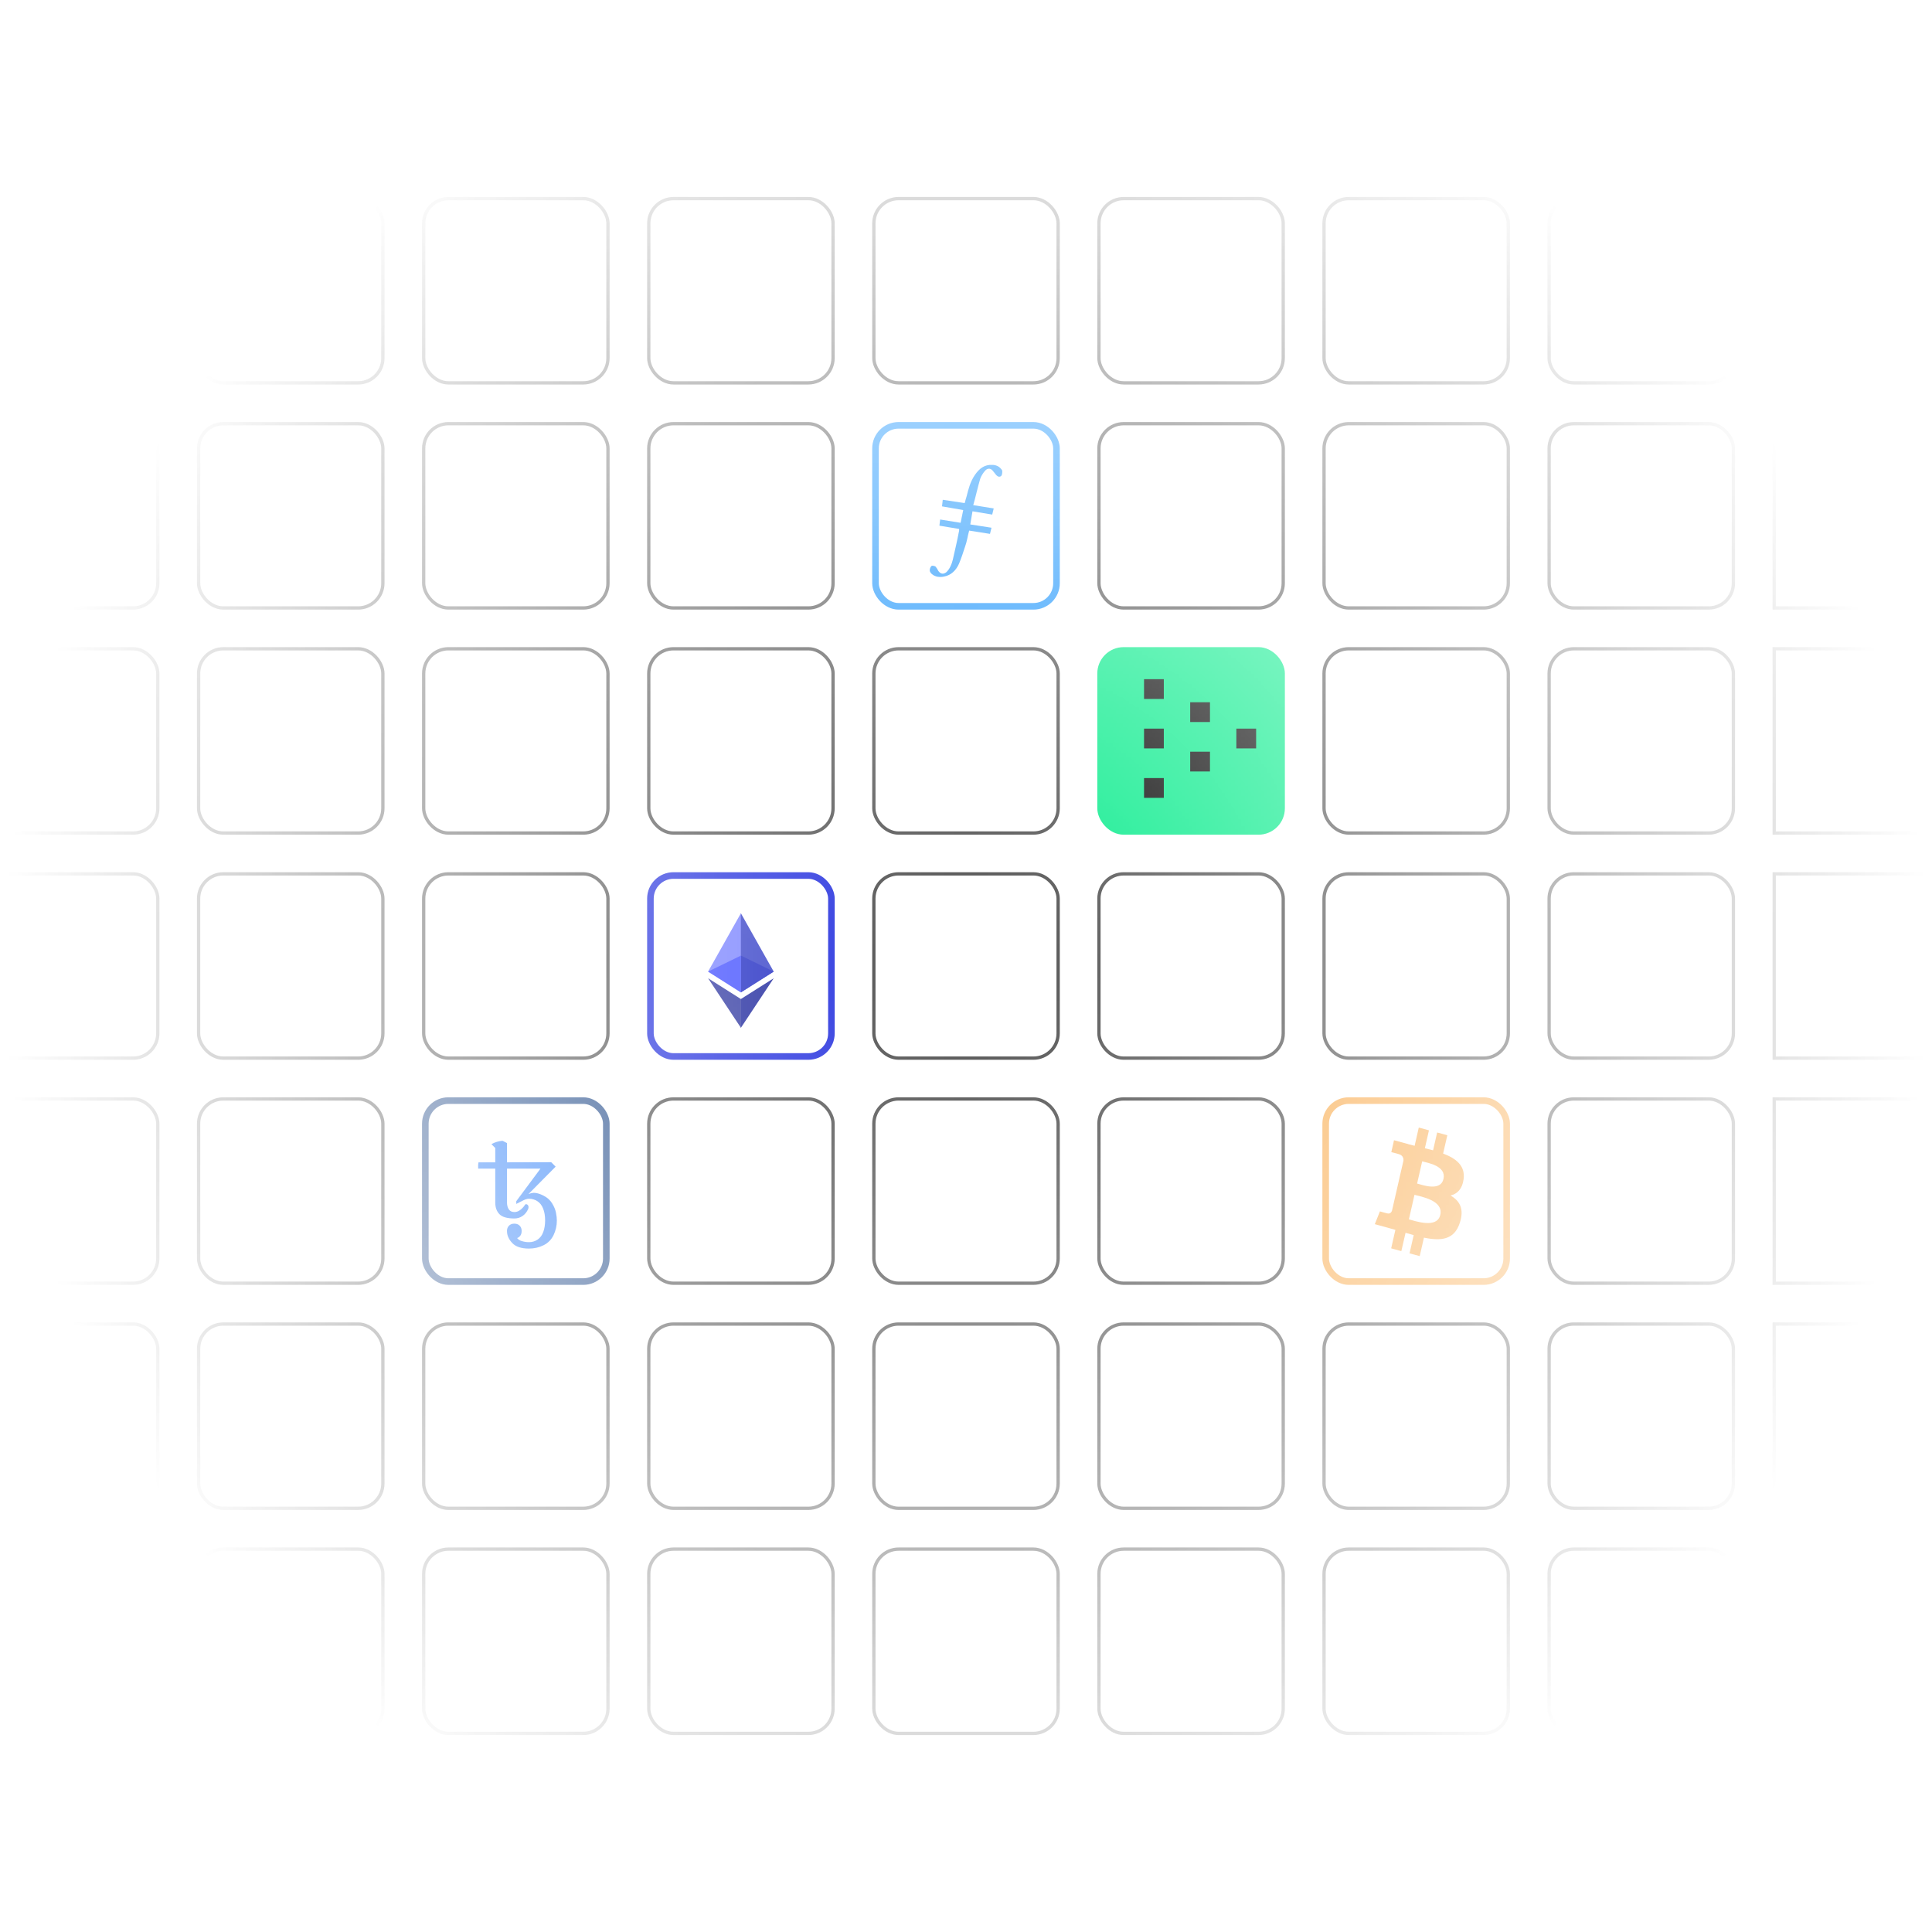 <svg width="586" height="586" viewBox="0 0 586 586" fill="none" xmlns="http://www.w3.org/2000/svg">
<mask id="mask0" mask-type="alpha" maskUnits="userSpaceOnUse" x="0" y="0" width="586" height="586">
<circle cx="293" cy="293" r="293" fill="url(#paint0_radial)"/>
</mask>
<g mask="url(#mask0)">
<rect x="-8.034" y="60.238" width="55.893" height="55.893" rx="7.5" stroke="#4D4D4D"/>
<rect x="60.238" y="60.238" width="55.893" height="55.893" rx="7.5" stroke="#4D4D4D"/>
<rect x="128.51" y="60.238" width="55.893" height="55.893" rx="7.5" stroke="#4D4D4D"/>
<rect x="196.781" y="60.238" width="55.893" height="55.893" rx="7.5" stroke="#4D4D4D"/>
<rect x="265.053" y="60.238" width="55.893" height="55.893" rx="7.5" stroke="#4D4D4D"/>
<rect x="333.325" y="60.238" width="55.893" height="55.893" rx="7.5" stroke="#4D4D4D"/>
<rect x="401.597" y="60.238" width="55.893" height="55.893" rx="7.5" stroke="#4D4D4D"/>
<rect x="469.869" y="60.238" width="55.893" height="55.893" rx="7.5" stroke="#4D4D4D"/>
<rect x="538.141" y="60.238" width="55.893" height="55.893" stroke="#4D4D4D"/>
<rect x="-8.034" y="128.51" width="55.893" height="55.893" rx="7.5" stroke="#4D4D4D"/>
<rect x="60.238" y="128.51" width="55.893" height="55.893" rx="7.5" stroke="#4D4D4D"/>
<rect x="128.51" y="128.51" width="55.893" height="55.893" rx="7.5" stroke="#4D4D4D"/>
<rect x="196.781" y="128.51" width="55.893" height="55.893" rx="7.5" stroke="#4D4D4D"/>
<rect x="265.553" y="129.01" width="54.893" height="54.893" rx="7" stroke="#1993FC" stroke-width="2"/>
<path fill-rule="evenodd" clip-rule="evenodd" d="M294.974 155.083L294.298 159.069L300.728 160.065L300.277 161.933L293.959 160.937C293.508 162.556 293.282 164.3 292.718 165.794C292.154 167.538 291.59 169.282 290.913 170.901C290.01 173.018 288.431 174.513 286.287 174.887C285.046 175.136 283.692 175.011 282.677 174.139C282.339 173.89 282 173.392 282 173.018C282 172.52 282.226 171.897 282.564 171.648C282.79 171.524 283.354 171.648 283.692 171.773C284.031 172.147 284.369 172.645 284.595 173.143C285.272 174.139 286.174 174.264 287.077 173.517C288.092 172.52 288.657 171.15 288.995 169.78C289.672 166.791 290.349 163.926 290.913 160.937V160.439L284.933 159.442L285.159 157.574L291.364 158.57L292.154 154.709L285.723 153.588L285.949 151.595L292.605 152.592C292.831 151.845 292.944 151.222 293.169 150.599C293.733 148.357 294.298 146.115 295.651 144.122C297.005 142.13 298.585 140.884 300.954 141.009C301.969 141.009 302.985 141.382 303.662 142.254C303.774 142.379 304 142.628 304 142.877C304 143.375 304 143.998 303.662 144.371C303.21 144.745 302.646 144.621 302.195 144.122C301.857 143.749 301.631 143.375 301.292 143.001C300.616 142.005 299.6 141.88 298.81 142.752C298.246 143.375 297.682 144.247 297.344 145.119C296.554 147.734 295.99 150.474 295.2 153.215L301.405 154.211L300.954 156.079L294.974 155.083" fill="#1993FC"/>
<rect x="333.325" y="128.51" width="55.893" height="55.893" rx="7.5" stroke="#4D4D4D"/>
<rect x="401.597" y="128.51" width="55.893" height="55.893" rx="7.5" stroke="#4D4D4D"/>
<rect x="469.869" y="128.51" width="55.893" height="55.893" rx="7.5" stroke="#4D4D4D"/>
<rect x="538.141" y="128.51" width="55.893" height="55.893" stroke="#4D4D4D"/>
<rect x="-8.034" y="196.781" width="55.893" height="55.893" rx="7.5" stroke="#4D4D4D"/>
<rect x="60.238" y="196.781" width="55.893" height="55.893" rx="7.5" stroke="#4D4D4D"/>
<rect x="128.51" y="196.781" width="55.893" height="55.893" rx="7.5" stroke="#4D4D4D"/>
<rect x="196.781" y="196.781" width="55.893" height="55.893" rx="7.5" stroke="#4D4D4D"/>
<rect x="265.053" y="196.781" width="55.893" height="55.893" rx="7.5" stroke="#4D4D4D"/>
<rect x="333.825" y="197.281" width="54.893" height="54.893" rx="7" fill="#00EB88" stroke="#00EB88" stroke-width="2"/>
<rect x="375" y="227" width="6" height="6" transform="rotate(-90 375 227)" fill="black"/>
<rect x="347" y="227" width="6" height="6" transform="rotate(-90 347 227)" fill="black"/>
<rect x="347" y="212" width="6" height="6" transform="rotate(-90 347 212)" fill="black"/>
<rect x="347" y="242" width="6" height="6" transform="rotate(-90 347 242)" fill="black"/>
<rect x="361" y="219" width="6" height="6" transform="rotate(-90 361 219)" fill="black"/>
<rect x="361" y="234" width="6" height="6" transform="rotate(-90 361 234)" fill="black"/>
<rect x="401.597" y="196.781" width="55.893" height="55.893" rx="7.5" stroke="#4D4D4D"/>
<rect x="469.869" y="196.781" width="55.893" height="55.893" rx="7.5" stroke="#4D4D4D"/>
<rect x="538.141" y="196.781" width="55.893" height="55.893" stroke="#4D4D4D"/>
<rect x="-8.034" y="265.053" width="55.893" height="55.893" rx="7.5" stroke="#4D4D4D"/>
<rect x="60.238" y="265.053" width="55.893" height="55.893" rx="7.5" stroke="#4D4D4D"/>
<rect x="128.51" y="265.053" width="55.893" height="55.893" rx="7.5" stroke="#4D4D4D"/>
<rect x="197.282" y="265.553" width="54.893" height="54.893" rx="7" stroke="#202CDD" stroke-width="2"/>
<path d="M224.722 277L224.505 277.792V300.763L224.722 300.996L234.676 294.693L224.722 277Z" fill="#3540C7"/>
<path d="M224.725 277L214.771 294.693L224.725 300.996V289.846V277Z" fill="#7881FF"/>
<path d="M224.722 303.015L224.6 303.175V311.358L224.722 311.741L234.682 296.715L224.722 303.015Z" fill="#1C259C"/>
<path d="M224.725 311.741V303.015L214.771 296.715L224.725 311.741Z" fill="#2E36A0"/>
<path d="M224.728 300.997L234.682 294.694L224.728 289.848V300.997Z" fill="#1E29C2"/>
<path d="M214.771 294.694L224.725 300.997V289.848L214.771 294.694Z" fill="#404DFF"/>
<rect x="265.053" y="265.053" width="55.893" height="55.893" rx="7.5" stroke="#4D4D4D"/>
<rect x="333.325" y="265.053" width="55.893" height="55.893" rx="7.5" stroke="#4D4D4D"/>
<rect x="401.597" y="265.053" width="55.893" height="55.893" rx="7.5" stroke="#4D4D4D"/>
<rect x="469.869" y="265.053" width="55.893" height="55.893" rx="7.5" stroke="#4D4D4D"/>
<rect x="538.141" y="265.053" width="55.893" height="55.893" stroke="#4D4D4D"/>
<rect x="-8.034" y="333.326" width="55.893" height="55.893" rx="7.5" stroke="#4D4D4D"/>
<rect x="60.238" y="333.326" width="55.893" height="55.893" rx="7.5" stroke="#4D4D4D"/>
<rect x="129.01" y="333.826" width="54.893" height="54.893" rx="7" stroke="#204988" stroke-width="2"/>
<g clip-path="url(#clip0)">
<path d="M160.448 378.713C158.124 378.713 156.432 378.151 155.369 377.028C154.307 375.906 153.775 374.695 153.775 373.398C153.775 372.923 153.868 372.524 154.053 372.2C154.234 371.88 154.496 371.615 154.813 371.432C155.134 371.245 155.53 371.152 155.999 371.152C156.469 371.152 156.864 371.245 157.186 371.432C157.507 371.619 157.76 371.876 157.946 372.2C158.131 372.524 158.223 372.923 158.223 373.398C158.223 373.972 158.087 374.439 157.816 374.801C157.544 375.163 157.222 375.4 156.852 375.513C157.173 375.962 157.68 376.28 158.372 376.467C159.064 376.667 159.756 376.766 160.448 376.766C161.411 376.766 162.282 376.504 163.061 375.981C163.839 375.456 164.414 374.683 164.785 373.66C165.156 372.637 165.341 371.476 165.341 370.178C165.341 368.769 165.137 367.564 164.729 366.566C164.334 365.556 163.747 364.807 162.968 364.32C162.213 363.841 161.339 363.588 160.448 363.591C159.854 363.591 159.113 363.84 158.223 364.339L156.592 365.163V364.339L163.932 354.457H153.775V364.713C153.775 365.562 153.96 366.261 154.331 366.81C154.702 367.359 155.27 367.633 156.037 367.633C156.629 367.633 157.198 367.434 157.742 367.034C158.289 366.631 158.765 366.138 159.15 365.575C159.2 365.462 159.261 365.381 159.335 365.331C159.402 365.271 159.488 365.238 159.576 365.238C159.712 365.238 159.873 365.306 160.059 365.444C160.232 365.643 160.318 365.874 160.318 366.136C160.297 366.312 160.266 366.487 160.225 366.66C159.805 367.608 159.224 368.332 158.483 368.831C157.761 369.324 156.908 369.585 156.037 369.58C153.837 369.58 152.317 369.143 151.477 368.27C150.637 367.396 150.216 366.211 150.216 364.714V354.457H145.026V352.548H150.216V348.206L149.03 347.008V346.035H152.478L153.775 346.709V352.548L167.194 352.511L168.529 353.858L160.3 362.168C160.798 361.968 161.322 361.841 161.857 361.794C162.746 361.794 163.747 362.081 164.859 362.655C165.983 363.216 166.849 363.99 167.454 364.975C168.059 365.949 168.448 366.884 168.621 367.783C168.807 368.681 168.9 369.48 168.9 370.178C168.9 371.776 168.566 373.26 167.899 374.633C167.231 376.005 166.218 377.028 164.859 377.702C163.5 378.376 162.029 378.713 160.448 378.713Z" fill="#2C7DF7"/>
</g>
<rect x="196.782" y="333.326" width="55.893" height="55.893" rx="7.5" stroke="#4D4D4D"/>
<rect x="265.053" y="333.326" width="55.893" height="55.893" rx="7.5" stroke="#4D4D4D"/>
<rect x="333.325" y="333.326" width="55.893" height="55.893" rx="7.5" stroke="#4D4D4D"/>
<rect x="402.097" y="333.826" width="54.893" height="54.893" rx="7" stroke="#F9AA4B" stroke-width="2"/>
<path d="M443.932 357.663C444.483 353.572 441.64 351.359 437.717 349.891L438.995 344.334L435.909 343.492L434.675 348.905C433.86 348.688 433.022 348.472 432.185 348.279L433.419 342.842L430.334 342L429.077 347.534C428.394 347.365 427.733 347.197 427.094 347.028V347.004L422.818 345.849L422.003 349.458C422.003 349.458 424.295 350.036 424.251 350.06C425.507 350.397 425.727 351.311 425.683 352.033L424.229 358.36C424.317 358.384 424.427 358.408 424.559 358.481C424.449 358.457 424.339 358.432 424.229 358.384L422.201 367.238C422.047 367.647 421.65 368.273 420.791 368.032C420.813 368.08 418.543 367.431 418.543 367.431L417 371.304L421.033 372.411C421.782 372.627 422.51 372.82 423.237 373.036L421.959 378.642L425.044 379.484L426.322 373.927C427.16 374.167 427.997 374.408 428.791 374.624L427.535 380.158L430.62 381L431.898 375.394C437.188 376.477 441.155 376.044 442.808 370.823C444.152 366.637 442.742 364.207 439.965 362.619C442.014 362.114 443.535 360.646 443.932 357.663ZM436.857 368.489C435.909 372.676 429.43 370.414 427.336 369.837L429.033 362.402C431.127 362.98 437.871 364.11 436.857 368.489ZM437.827 357.59C436.945 361.416 431.568 359.467 429.827 358.986L431.369 352.249C433.11 352.73 438.73 353.621 437.827 357.59Z" fill="#F9AA4B"/>
<rect x="469.869" y="333.326" width="55.893" height="55.893" rx="7.5" stroke="#4D4D4D"/>
<rect x="538.141" y="333.326" width="55.893" height="55.893" stroke="#4D4D4D"/>
<rect x="-8.034" y="401.598" width="55.893" height="55.893" rx="7.5" stroke="#4D4D4D"/>
<rect x="60.238" y="401.598" width="55.893" height="55.893" rx="7.5" stroke="#4D4D4D"/>
<rect x="128.51" y="401.598" width="55.893" height="55.893" rx="7.5" stroke="#4D4D4D"/>
<rect x="196.781" y="401.598" width="55.893" height="55.893" rx="7.5" stroke="#4D4D4D"/>
<rect x="265.053" y="401.598" width="55.893" height="55.893" rx="7.5" stroke="#4D4D4D"/>
<rect x="333.325" y="401.598" width="55.893" height="55.893" rx="7.5" stroke="#4D4D4D"/>
<rect x="401.597" y="401.598" width="55.893" height="55.893" rx="7.5" stroke="#4D4D4D"/>
<rect x="469.869" y="401.598" width="55.893" height="55.893" rx="7.5" stroke="#4D4D4D"/>
<rect x="538.141" y="401.598" width="55.893" height="55.893" stroke="#4D4D4D"/>
<rect x="-8.034" y="469.869" width="55.893" height="55.893" rx="7.5" stroke="#4D4D4D"/>
<rect x="60.238" y="469.869" width="55.893" height="55.893" rx="7.5" stroke="#4D4D4D"/>
<rect x="128.51" y="469.869" width="55.893" height="55.893" rx="7.5" stroke="#4D4D4D"/>
<rect x="196.781" y="469.869" width="55.893" height="55.893" rx="7.5" stroke="#4D4D4D"/>
<rect x="265.053" y="469.869" width="55.893" height="55.893" rx="7.5" stroke="#4D4D4D"/>
<rect x="333.325" y="469.869" width="55.893" height="55.893" rx="7.5" stroke="#4D4D4D"/>
<rect x="401.597" y="469.869" width="55.893" height="55.893" rx="7.5" stroke="#4D4D4D"/>
<rect x="469.869" y="469.869" width="55.893" height="55.893" rx="7.5" stroke="#4D4D4D"/>
<rect x="538.141" y="469.869" width="55.893" height="55.893" stroke="#4D4D4D"/>
</g>
<defs>
<radialGradient id="paint0_radial" cx="0" cy="0" r="1" gradientUnits="userSpaceOnUse" gradientTransform="translate(293 293) rotate(90) scale(293)">
<stop/>
<stop offset="1" stop-opacity="0"/>
</radialGradient>
<clipPath id="clip0">
<rect x="145" y="346" width="24" height="33" rx="8" fill="white"/>
</clipPath>
</defs>
</svg>
